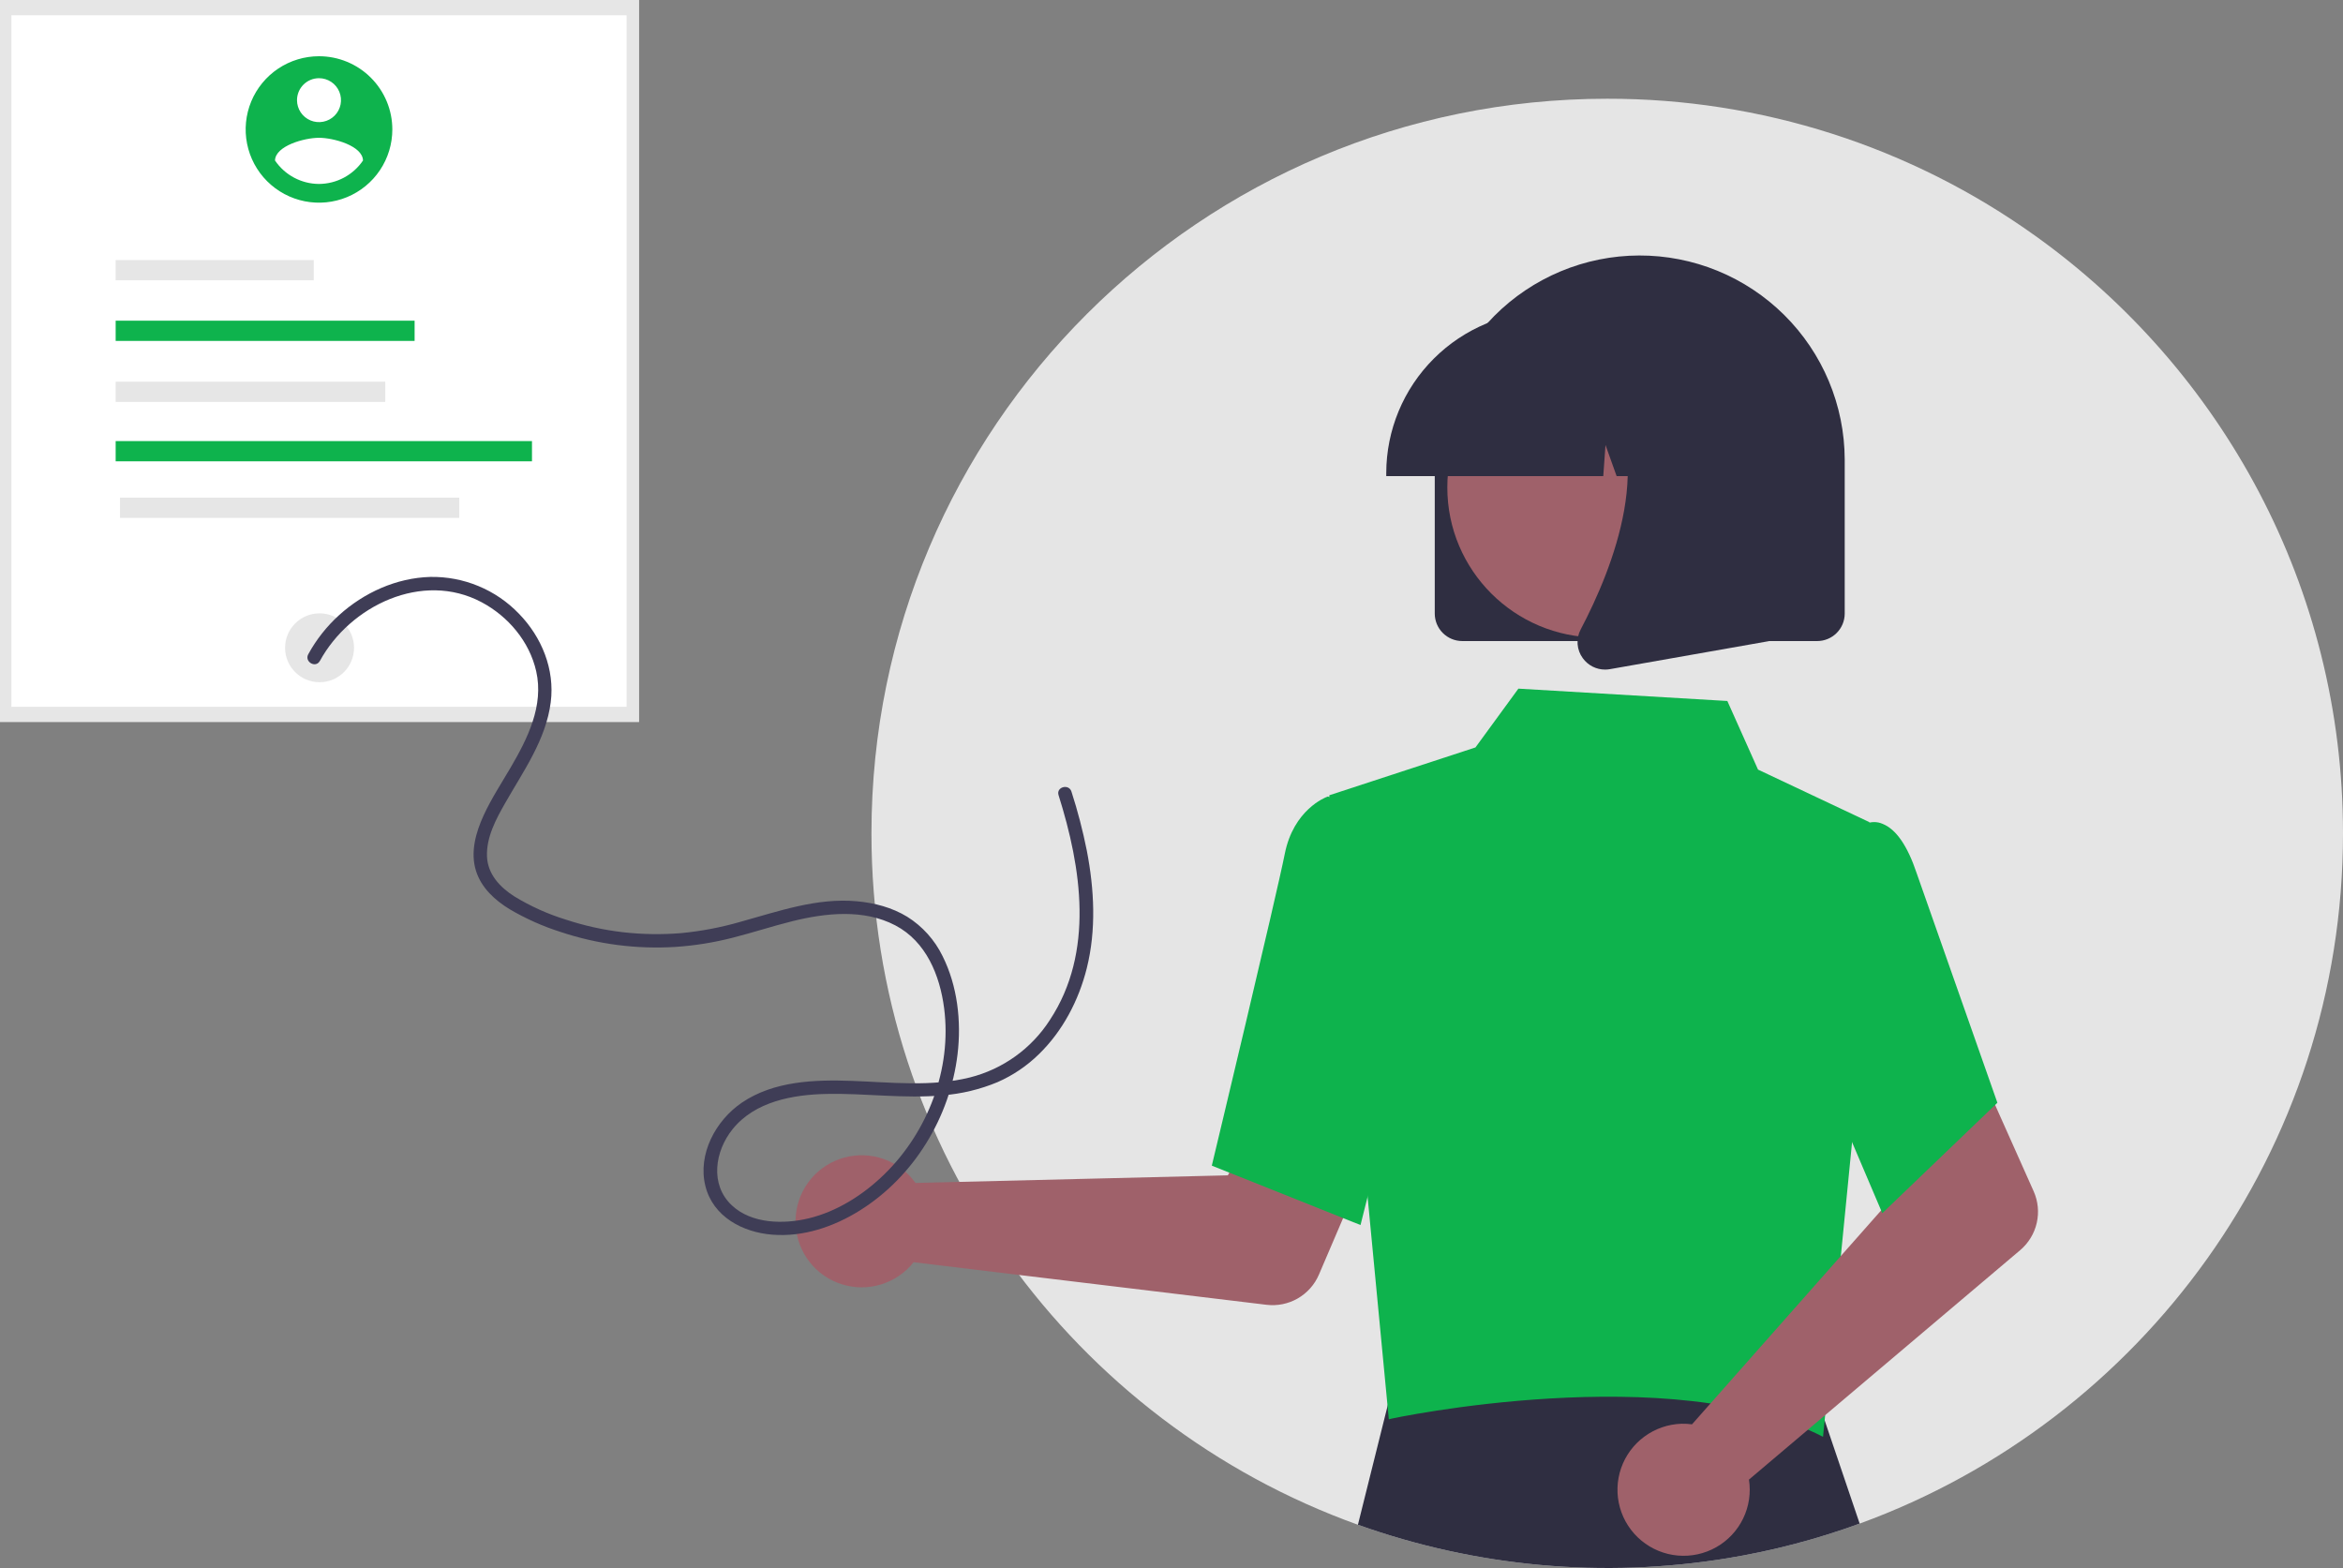 <svg width="263" height="176" viewBox="0 0 263 176" fill="none" xmlns="http://www.w3.org/2000/svg">
<rect x="0" y="0" width="263" height="176" fill="#808080" stroke="none"/>
<g clip-path="url(#clip0_417_149)">
<path d="M263 93.541C263 129.141 240.401 159.473 208.746 171.015C203.931 172.774 198.96 174.077 193.9 174.906C179.98 177.185 165.707 175.891 152.425 171.145C120.571 159.698 97.806 129.263 97.821 93.524C97.821 48.002 134.799 11.083 180.411 11.083C197.649 11.058 214.459 16.442 228.465 26.475C249.375 41.432 263 65.898 263 93.541Z" fill="#E5E5E5"/>
<path d="M208.746 171.015C203.931 172.774 198.96 174.077 193.9 174.906C179.979 177.185 165.707 175.891 152.425 171.145L156.239 155.865L156.47 154.948L164.253 154.978L203.355 155.118L203.856 156.595L208.746 171.015Z" fill="#2F2E41"/>
<path d="M71.74 0H0V81.048H71.74V0Z" fill="#E6E6E6"/>
<path d="M70.336 1.715H1.279V79.334H70.336V1.715Z" fill="white"/>
<path d="M35.87 76.574C38.008 76.574 39.741 74.844 39.741 72.709C39.741 70.575 38.008 68.844 35.87 68.844C33.733 68.844 32 70.575 32 72.709C32 74.844 33.733 76.574 35.87 76.574Z" fill="#E6E6E6"/>
<path d="M35.216 29.19H12.983V31.461H35.216V29.19Z" fill="#E6E6E6"/>
<path d="M46.539 35.995H12.983V38.266H46.539V35.995Z" fill="#0EB34D"/>
<path d="M43.245 42.843H12.983V45.113H43.245V42.843Z" fill="#E6E6E6"/>
<path d="M59.714 49.509H12.983V51.78H59.714V49.509Z" fill="#0EB34D"/>
<path d="M51.554 55.858H13.469V58.129H51.554V55.858Z" fill="#E6E6E6"/>
<path d="M102.013 131.882C102.286 132.161 102.536 132.462 102.761 132.781L137.826 131.925L141.917 124.461L154.005 129.153L148.049 143.068C147.568 144.192 146.734 145.13 145.674 145.741C144.613 146.352 143.383 146.603 142.167 146.456L102.55 141.678C101.615 142.859 100.342 143.728 98.901 144.17C97.46 144.611 95.918 144.604 94.481 144.149C93.043 143.695 91.779 142.814 90.856 141.624C89.932 140.434 89.393 138.992 89.311 137.489C89.228 135.986 89.606 134.494 90.393 133.21C91.181 131.927 92.342 130.913 93.72 130.304C95.099 129.695 96.631 129.52 98.112 129.801C99.593 130.083 100.953 130.808 102.011 131.88L102.013 131.882Z" fill="#9F616A"/>
<path d="M149.209 89.266L165.619 83.896L170.439 77.296L193.893 78.682L197.337 86.383L209.843 92.284L207.921 127.922L204.633 161.274C187.725 152.533 156.171 159.197 155.894 159.306L149.209 89.266Z" fill="#0EB34D"/>
<path d="M152.717 137.504L136.025 130.836L136.096 130.539C136.168 130.24 143.272 100.6 144.216 95.837C145.198 90.875 148.788 89.503 148.941 89.447L149.052 89.406L155.658 91.414L158.559 114.172L152.717 137.504Z" fill="#0EB34D"/>
<path d="M188.757 159.808C189.149 159.799 189.54 159.821 189.928 159.873L213.14 133.618L210.44 125.55L222.104 119.89L228.275 133.712C228.773 134.828 228.896 136.076 228.623 137.268C228.351 138.46 227.699 139.531 226.765 140.322L196.319 166.077C196.551 167.564 196.324 169.087 195.668 170.442C195.012 171.797 193.959 172.921 192.648 173.664C191.336 174.407 189.83 174.734 188.328 174.601C186.826 174.468 185.401 173.882 184.241 172.92C183.081 171.959 182.242 170.668 181.835 169.218C181.428 167.769 181.472 166.23 181.963 164.807C182.453 163.383 183.366 162.143 184.579 161.25C185.793 160.357 187.25 159.854 188.757 159.808V159.808Z" fill="#9F616A"/>
<path d="M211.287 136.174L201.604 113.434L205.381 97.594L209.45 92.461C209.748 92.334 210.069 92.27 210.393 92.273C210.717 92.276 211.037 92.346 211.333 92.478C212.834 93.082 214.111 94.93 215.131 97.972L224.206 123.779L211.287 136.174Z" fill="#0EB34D"/>
<path d="M161.05 68.87V51.726C161.04 48.709 161.625 45.72 162.772 42.929C163.919 40.138 165.606 37.6 167.735 35.46C169.865 33.319 172.396 31.619 175.184 30.455C177.971 29.291 180.961 28.687 183.983 28.677C187.005 28.667 189.999 29.252 192.794 30.397C195.589 31.542 198.132 33.226 200.275 35.352C202.419 37.478 204.122 40.005 205.288 42.788C206.453 45.572 207.058 48.557 207.068 51.574C207.069 51.625 207.069 51.675 207.068 51.726V68.87C207.068 69.688 206.742 70.473 206.162 71.051C205.583 71.63 204.797 71.955 203.978 71.956H164.141C163.321 71.955 162.536 71.63 161.956 71.051C161.377 70.473 161.051 69.688 161.05 68.87V68.87Z" fill="#2F2E41"/>
<path d="M179.331 71.557C188.648 71.557 196.2 64.016 196.2 54.714C196.2 45.412 188.648 37.871 179.331 37.871C170.014 37.871 162.461 45.412 162.461 54.714C162.461 64.016 170.014 71.557 179.331 71.557Z" fill="#9F616A"/>
<path d="M155.606 53.098C155.612 48.28 157.531 43.661 160.944 40.254C164.356 36.847 168.982 34.931 173.808 34.925H177.242C182.068 34.931 186.694 36.847 190.107 40.254C193.519 43.661 195.438 48.28 195.444 53.098V53.441H188.186L185.71 46.519L185.215 53.441H181.465L180.216 49.949L179.966 53.441H155.606V53.098Z" fill="#2F2E41"/>
<path d="M177.671 73.884C177.33 73.423 177.127 72.876 177.084 72.305C177.041 71.734 177.161 71.162 177.429 70.656C181.068 63.745 186.164 50.975 179.401 43.099L178.916 42.534H198.551V71.967L180.714 75.109C180.533 75.141 180.35 75.157 180.167 75.157C179.68 75.157 179.2 75.042 178.766 74.821C178.333 74.6 177.958 74.279 177.672 73.885L177.671 73.884Z" fill="#2F2E41"/>
<path d="M35.808 6.312C34.18 6.312 32.588 6.794 31.234 7.697C29.881 8.6 28.826 9.884 28.202 11.385C27.579 12.887 27.416 14.54 27.734 16.134C28.051 17.728 28.835 19.193 29.986 20.342C31.137 21.491 32.604 22.274 34.201 22.592C35.798 22.909 37.453 22.746 38.957 22.124C40.461 21.502 41.747 20.449 42.651 19.097C43.556 17.746 44.039 16.157 44.039 14.531V14.531C44.039 13.452 43.826 12.383 43.412 11.386C42.999 10.389 42.392 9.483 41.628 8.72C40.864 7.956 39.956 7.351 38.957 6.938C37.959 6.525 36.888 6.312 35.807 6.312H35.808ZM35.808 8.778C36.296 8.778 36.773 8.922 37.18 9.193C37.586 9.464 37.902 9.849 38.089 10.3C38.276 10.75 38.325 11.246 38.23 11.724C38.134 12.202 37.899 12.642 37.554 12.986C37.209 13.331 36.769 13.566 36.289 13.661C35.81 13.756 35.314 13.707 34.863 13.521C34.412 13.334 34.026 13.018 33.755 12.613C33.483 12.207 33.339 11.731 33.339 11.243C33.339 10.589 33.599 9.962 34.062 9.5C34.525 9.037 35.153 8.778 35.808 8.778V8.778ZM35.808 20.647C34.832 20.643 33.873 20.401 33.012 19.942C32.151 19.483 31.416 18.822 30.869 18.015C30.908 16.372 34.161 15.467 35.808 15.467C37.454 15.467 40.707 16.372 40.747 18.015C40.199 18.822 39.464 19.482 38.603 19.941C37.743 20.399 36.783 20.642 35.808 20.647Z" fill="#0EB34D"/>
<path d="M35.904 74.191C39.295 67.986 47.419 64.057 54.064 67.598C57.055 69.192 59.433 72.012 60.188 75.344C61.064 79.216 59.218 82.907 57.313 86.16C56.279 87.925 55.145 89.654 54.289 91.516C53.403 93.445 52.77 95.673 53.437 97.771C54.038 99.661 55.544 101.035 57.193 102.046C59.013 103.118 60.95 103.982 62.965 104.619C67.112 105.997 71.487 106.562 75.85 106.284C78.018 106.137 80.168 105.79 82.272 105.247C84.51 104.678 86.706 103.955 88.948 103.398C92.691 102.47 96.959 102.008 100.508 103.873C103.957 105.685 105.5 109.475 105.977 113.162C106.859 119.97 104.155 127.035 99.273 131.802C96.931 134.09 93.984 135.98 90.774 136.753C87.973 137.427 84.377 137.384 82.148 135.294C79.661 132.961 80.246 129.219 82.221 126.758C84.743 123.617 89.014 122.863 92.826 122.786C97.162 122.7 101.495 123.344 105.828 122.943C107.944 122.779 110.019 122.279 111.977 121.463C113.698 120.707 115.268 119.646 116.611 118.332C119.286 115.737 121.091 112.279 121.988 108.685C123.068 104.362 122.833 99.819 121.994 95.477C121.547 93.238 120.972 91.026 120.27 88.853C119.981 87.936 118.53 88.329 118.822 89.252C121.405 97.429 122.845 106.884 117.855 114.476C115.79 117.695 112.573 120.007 108.859 120.941C104.541 122.012 100.009 121.483 95.618 121.323C91.443 121.172 86.858 121.335 83.279 123.763C80.344 125.754 78.29 129.542 79.178 133.118C80.033 136.566 83.352 138.315 86.672 138.584C90.155 138.868 93.582 137.7 96.508 135.875C102.592 132.079 106.638 125.402 107.485 118.324C107.926 114.635 107.477 110.662 105.802 107.314C104.919 105.502 103.545 103.973 101.836 102.901C100.131 101.858 98.163 101.345 96.186 101.163C91.694 100.75 87.378 102.29 83.117 103.468C80.94 104.098 78.709 104.523 76.453 104.738C74.263 104.919 72.061 104.883 69.878 104.631C67.712 104.376 65.577 103.903 63.507 103.219C61.477 102.593 59.535 101.716 57.723 100.609C56.125 99.588 54.743 98.127 54.665 96.136C54.58 93.977 55.67 91.957 56.707 90.137C58.756 86.541 61.287 83.023 61.821 78.814C62.289 75.131 60.805 71.502 58.242 68.876C56.958 67.542 55.412 66.488 53.7 65.78C51.989 65.071 50.15 64.722 48.297 64.756C44.495 64.865 40.854 66.516 38.058 69.051C36.67 70.31 35.503 71.79 34.604 73.432C34.141 74.279 35.437 75.036 35.901 74.188L35.904 74.191Z" fill="#3F3D56"/>
</g>
<defs>
<clipPath id="clip0_417_149">
<rect width="263" height="176" fill="white"/>
</clipPath>
</defs>
</svg>
